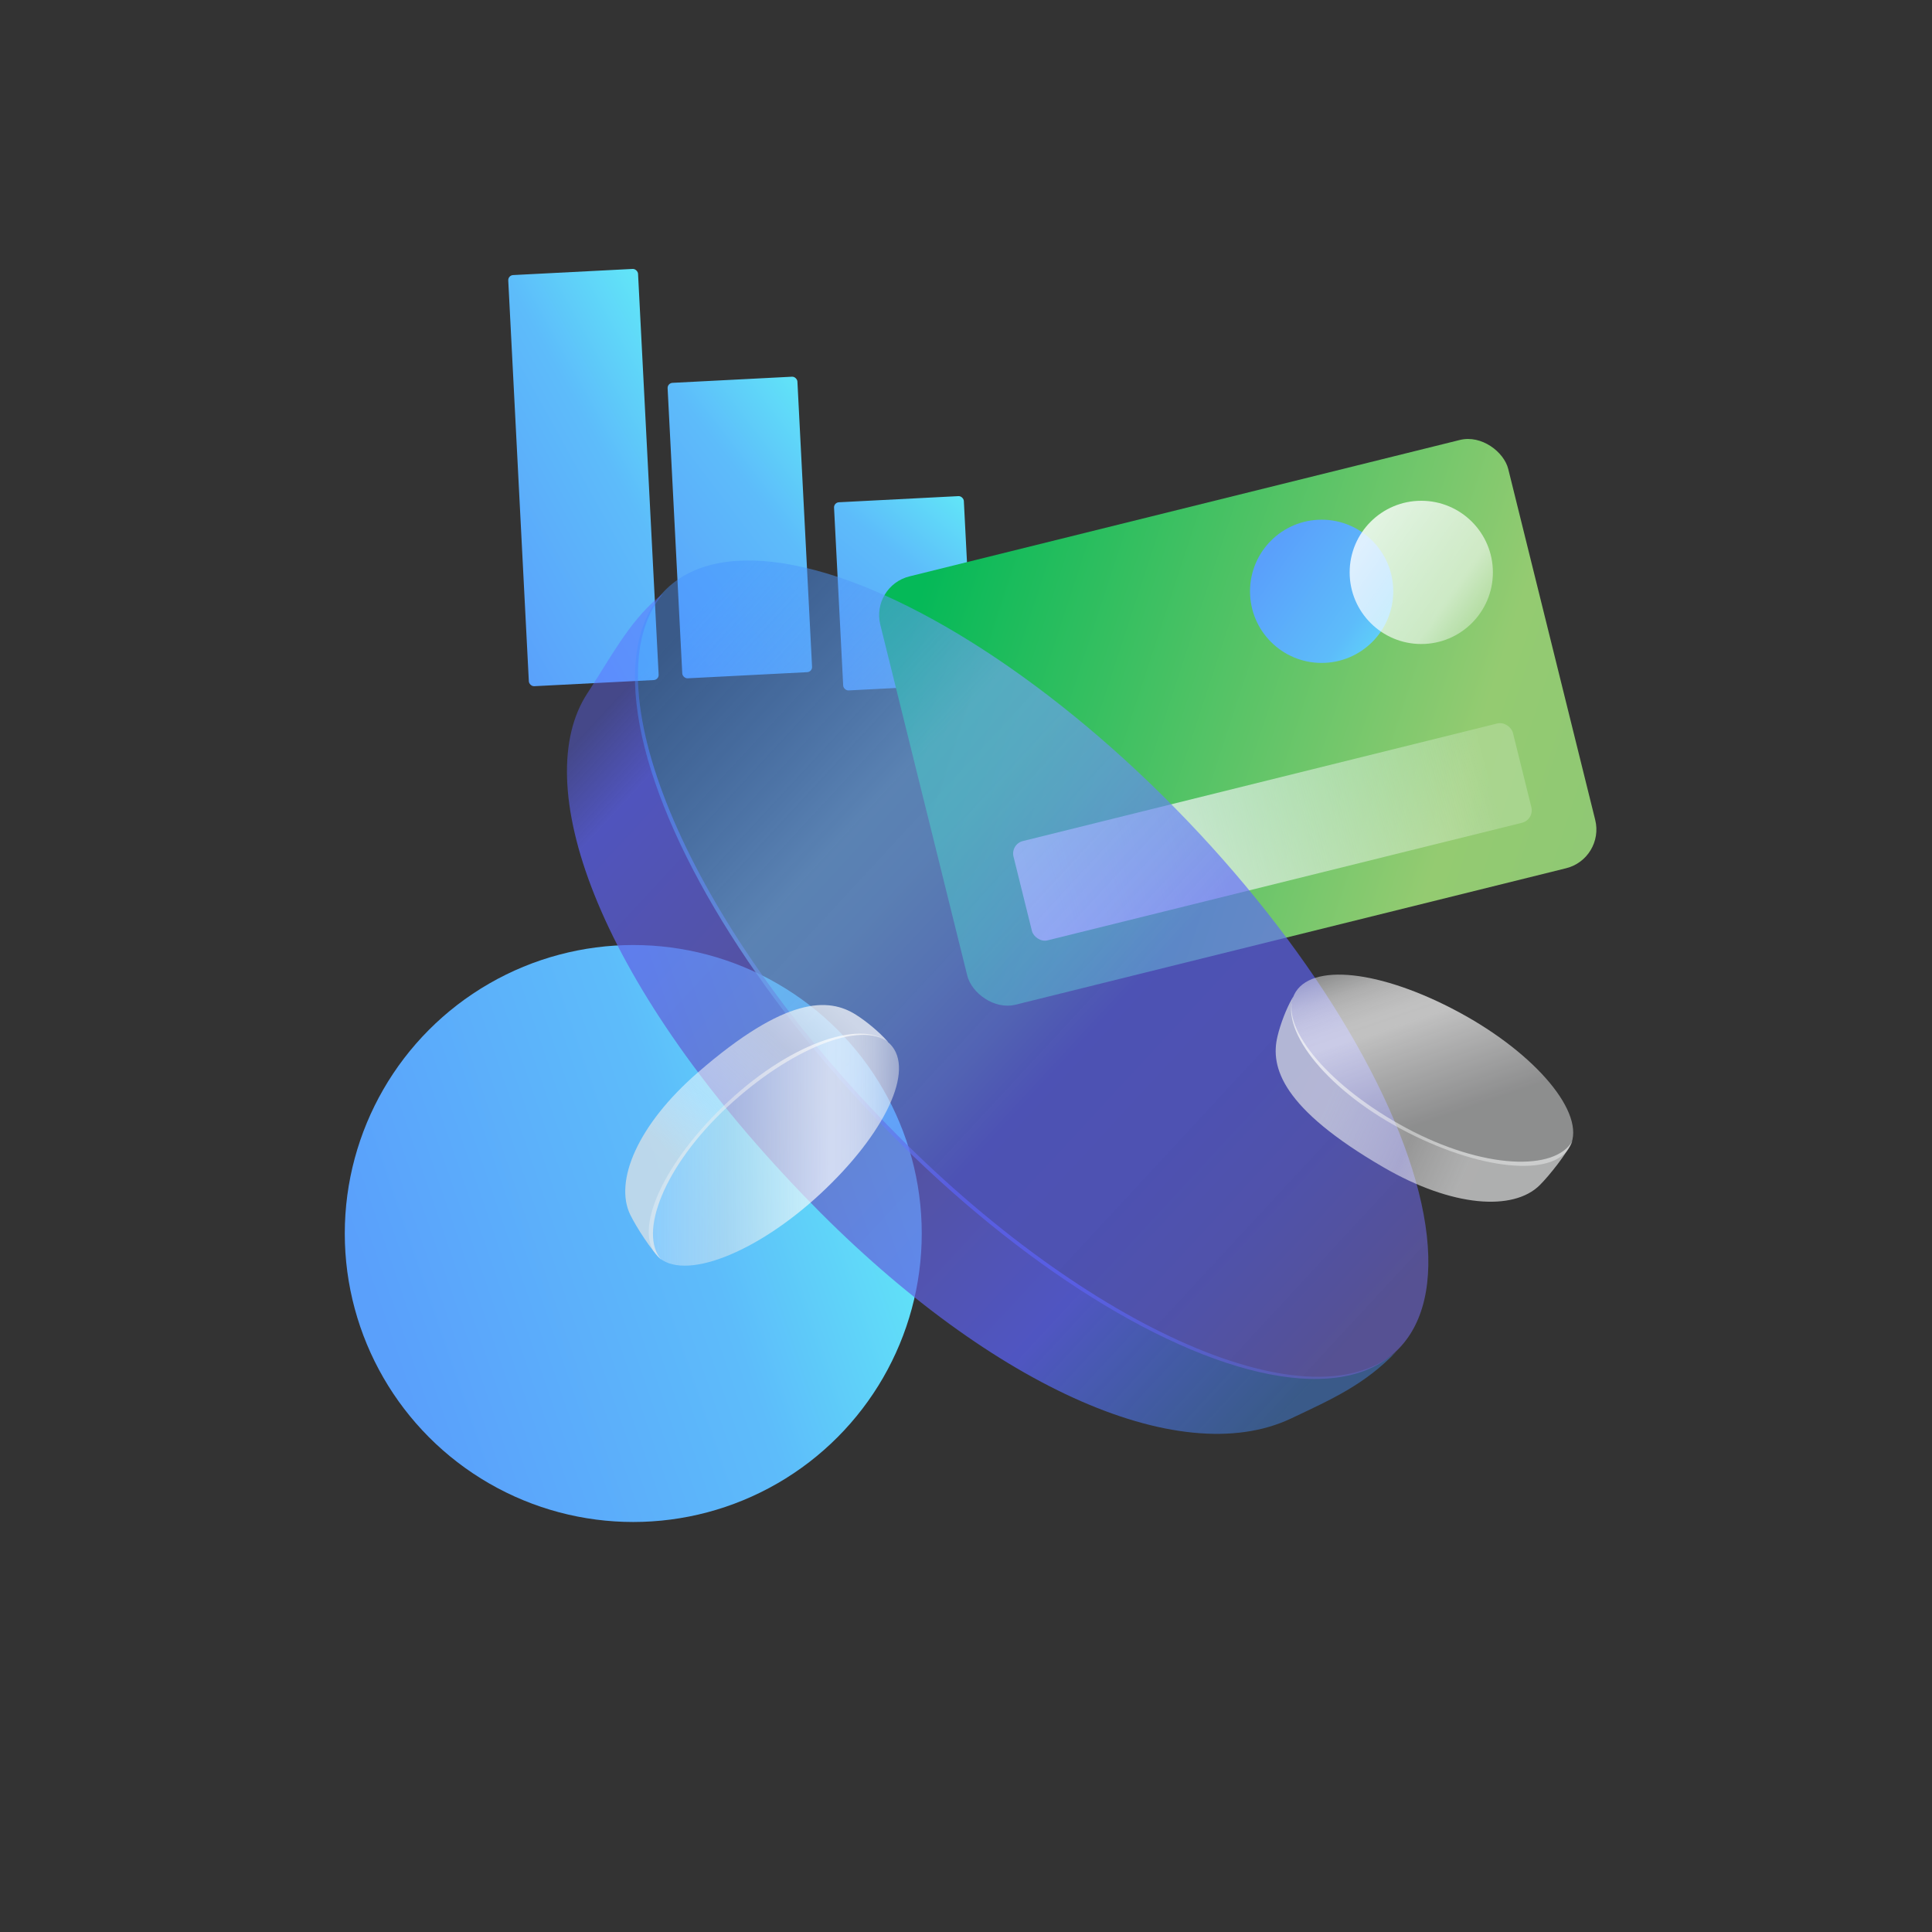 <svg id="Layer_1" data-name="Layer 1" xmlns="http://www.w3.org/2000/svg" xmlns:xlink="http://www.w3.org/1999/xlink" width="2000" height="2000" viewBox="0 0 2000 2000">
  <rect x="0" y="0" width="2000" height="2000" fill="#333333" stroke="none"/>
  <defs>
    <style>
      .cls-1 {
        fill: url(#linear-gradient);
      }

      .cls-2 {
        fill: url(#linear-gradient-2);
      }

      .cls-3 {
        fill: url(#linear-gradient-3);
      }

      .cls-4 {
        fill: url(#linear-gradient-4);
      }

      .cls-5 {
        fill: url(#linear-gradient-5);
      }

      .cls-6 {
        fill: url(#linear-gradient-6);
      }

      .cls-7 {
        fill: url(#linear-gradient-7);
      }

      .cls-8 {
        fill: url(#linear-gradient-8);
      }

      .cls-10, .cls-11, .cls-12, .cls-13, .cls-14, .cls-9 {
        opacity: 0.7;
      }

      .cls-9 {
        fill: url(#linear-gradient-9);
      }

      .cls-10 {
        fill: url(#linear-gradient-10);
      }

      .cls-11 {
        fill: url(#linear-gradient-11);
      }

      .cls-12 {
        fill: url(#linear-gradient-12);
      }

      .cls-13 {
        fill: url(#linear-gradient-13);
      }

      .cls-14 {
        fill: url(#linear-gradient-14);
      }
    </style>
    <linearGradient id="linear-gradient" x1="-897.02" y1="3079.23" x2="-491.88" y2="3454.43" gradientTransform="translate(-1893.73 -881.25) rotate(-61.74)" gradientUnits="userSpaceOnUse">
      <stop offset="0" stop-color="#5aa0fb"/>
      <stop offset="0.62" stop-color="#5dbcfa"/>
      <stop offset="1" stop-color="#61e4f8"/>
    </linearGradient>
    <linearGradient id="linear-gradient-2" x1="-204.19" y1="1633.41" x2="33.35" y2="1633.41" gradientTransform="matrix(1.27, -0.34, 0.46, 0.94, -45.52, -1068.76)" xlink:href="#linear-gradient"/>
    <linearGradient id="linear-gradient-3" x1="-50.69" y1="1558.32" x2="186.14" y2="1558.32" gradientTransform="matrix(1.27, -0.25, 0.46, 0.67, -42.65, -488.8)" xlink:href="#linear-gradient"/>
    <linearGradient id="linear-gradient-4" x1="137.9" y1="1402.28" x2="373.74" y2="1402.28" gradientTransform="matrix(1.27, -0.16, 0.46, 0.43, -38.93, 51.76)" xlink:href="#linear-gradient"/>
    <linearGradient id="linear-gradient-5" x1="945.7" y1="637.65" x2="1854.78" y2="935.7" gradientTransform="translate(217.53 -286.32) rotate(13.92)" gradientUnits="userSpaceOnUse">
      <stop offset="0" stop-color="#05b958"/>
      <stop offset="0.62" stop-color="#94cb71"/>
      <stop offset="1" stop-color="#89c478"/>
    </linearGradient>
    <linearGradient id="linear-gradient-6" x1="1182.59" y1="901.34" x2="2002.84" y2="677.42" gradientTransform="matrix(0.9, 0.24, -0.22, 0.97, 194.52, -291.62)" gradientUnits="userSpaceOnUse">
      <stop offset="0" stop-color="#e8edee"/>
      <stop offset="0.62" stop-color="#fff" stop-opacity="0.2"/>
      <stop offset="1" stop-color="#fff" stop-opacity="0.2"/>
    </linearGradient>
    <linearGradient id="linear-gradient-7" x1="1054.77" y1="83.7" x2="1227.9" y2="140.47" gradientTransform="translate(331.11 179.74) rotate(17.29)" xlink:href="#linear-gradient"/>
    <linearGradient id="linear-gradient-8" x1="1147.43" y1="34.35" x2="1320.56" y2="91.12" gradientTransform="translate(331.11 179.74) rotate(17.29)" gradientUnits="userSpaceOnUse">
      <stop offset="0" stop-color="#fff" stop-opacity="0.8"/>
      <stop offset="0.58" stop-color="#fff" stop-opacity="0.6"/>
      <stop offset="1" stop-color="#fff" stop-opacity="0.1"/>
    </linearGradient>
    <linearGradient id="linear-gradient-9" x1="591.76" y1="772.58" x2="1332.59" y2="1458.65" gradientUnits="userSpaceOnUse">
      <stop offset="0" stop-color="#5c64ff" stop-opacity="0.6"/>
      <stop offset="0.08" stop-color="#5d63f9"/>
      <stop offset="0.43" stop-color="#655ebc"/>
      <stop offset="0.76" stop-color="#5c64ff"/>
      <stop offset="1" stop-color="#4390ff" stop-opacity="0.6"/>
    </linearGradient>
    <linearGradient id="linear-gradient-10" x1="697.21" y1="660.53" x2="1437.08" y2="1345.72" gradientTransform="translate(990.69 -459.8) rotate(43.75)" gradientUnits="userSpaceOnUse">
      <stop offset="0" stop-color="#4390ff" stop-opacity="0.6"/>
      <stop offset="0.27" stop-color="#6ca5ea"/>
      <stop offset="0.34" stop-color="#6ba0ec" stop-opacity="0.99"/>
      <stop offset="0.42" stop-color="#6792f0" stop-opacity="0.97"/>
      <stop offset="0.52" stop-color="#627bf8" stop-opacity="0.93"/>
      <stop offset="0.59" stop-color="#5c64ff" stop-opacity="0.9"/>
      <stop offset="0.73" stop-color="#5d63f9" stop-opacity="0.91"/>
      <stop offset="0.85" stop-color="#5f62e7" stop-opacity="0.94"/>
      <stop offset="0.96" stop-color="#635fc9" stop-opacity="0.98"/>
      <stop offset="1" stop-color="#655ebc"/>
    </linearGradient>
    <linearGradient id="linear-gradient-11" x1="-1134.34" y1="270.45" x2="-913.47" y2="475" gradientTransform="translate(1136.38 2178.94) rotate(90)" gradientUnits="userSpaceOnUse">
      <stop offset="0" stop-color="#fff"/>
      <stop offset="0.22" stop-color="#dfe2e7"/>
      <stop offset="0.53" stop-color="#fff" stop-opacity="0.7"/>
      <stop offset="0.75" stop-color="#e4e5e5"/>
      <stop offset="1" stop-color="#e3e4e5"/>
    </linearGradient>
    <linearGradient id="linear-gradient-12" x1="671.57" y1="1190.12" x2="930.58" y2="1190.12" gradientUnits="userSpaceOnUse">
      <stop offset="0" stop-color="#fff" stop-opacity="0.4"/>
      <stop offset="0.31" stop-color="#ebeced" stop-opacity="0.7"/>
      <stop offset="0.72" stop-color="#fff"/>
      <stop offset="0.78" stop-color="#fefefe" stop-opacity="0.99"/>
      <stop offset="0.84" stop-color="#fcfcfc" stop-opacity="0.95"/>
      <stop offset="0.9" stop-color="#f8f8f8" stop-opacity="0.89"/>
      <stop offset="0.95" stop-color="#f2f3f3" stop-opacity="0.8"/>
      <stop offset="1" stop-color="#ebeced" stop-opacity="0.7"/>
    </linearGradient>
    <linearGradient id="linear-gradient-13" x1="1226.71" y1="2298.24" x2="1447.59" y2="2502.79" gradientTransform="translate(-580.5 -684.46) rotate(-18.87)" gradientUnits="userSpaceOnUse">
      <stop offset="0" stop-color="#dde1e6"/>
      <stop offset="0.22" stop-color="#dfe2e7"/>
      <stop offset="0.53" stop-color="#fff" stop-opacity="0.7"/>
      <stop offset="0.75" stop-color="#e4e5e5"/>
      <stop offset="1" stop-color="#e3e4e5"/>
    </linearGradient>
    <linearGradient id="linear-gradient-14" x1="-1356.22" y1="3551.17" x2="-1097.21" y2="3551.17" gradientTransform="translate(-2274.9 1095.47) rotate(-108.87)" gradientUnits="userSpaceOnUse">
      <stop offset="0" stop-color="#ebeced" stop-opacity="0.7"/>
      <stop offset="0.31" stop-color="#ebeced" stop-opacity="0.7"/>
      <stop offset="0.72" stop-color="#fff"/>
      <stop offset="0.78" stop-color="#fefefe" stop-opacity="0.99"/>
      <stop offset="0.84" stop-color="#fcfcfc" stop-opacity="0.95"/>
      <stop offset="0.9" stop-color="#f8f8f8" stop-opacity="0.89"/>
      <stop offset="0.95" stop-color="#f2f3f3" stop-opacity="0.8"/>
      <stop offset="1" stop-color="#ebeced" stop-opacity="0.7"/>
    </linearGradient>
  </defs>
  <g>
    <circle class="cls-1" cx="655.55" cy="1276.92" r="298.64"/>
    <g>
      <rect class="cls-2" x="536.75" y="281.24" width="134.54" height="426.16" rx="5.3" transform="translate(-24.6 31.68) rotate(-2.94)"/>
      <rect class="cls-3" x="698.65" y="392.87" width="134.54" height="306.27" rx="5.3" transform="translate(-27.04 40.07) rotate(-2.94)"/>
      <rect class="cls-4" x="868.09" y="516.55" width="134.54" height="195.04" rx="5.3" transform="translate(-30.31 48.87) rotate(-2.94)"/>
    </g>
    <g>
      <rect class="cls-5" x="946.46" y="519.3" width="669.74" height="456.79" rx="41.31" transform="translate(-142.25 330.25) rotate(-13.92)"/>
      <rect class="cls-6" x="1050.91" y="808.18" width="532.65" height="105.93" rx="13.3" transform="translate(-168.49 342.22) rotate(-13.92)"/>
      <circle class="cls-7" cx="1368.15" cy="612.12" r="74.14"/>
      <circle class="cls-8" cx="1471.3" cy="592.54" r="74.14"/>
    </g>
    <g>
      <path class="cls-9" d="M1445.35,1399.23c-32.2,34-67.26,49.49-108.77,69.15-116.19,55-316-34.75-505-231.13-219.35-228-282.9-428.58-223.7-519.32,24.48-37.51,42.93-73.31,72.88-98.94,1.77-1.52,3.61-3,5.48-4.39C610.07,706.1,707.39,944,910,1155.73,1115.94,1370.83,1353.66,1478.44,1445.35,1399.23Z"/>
      <ellipse class="cls-10" cx="1067.97" cy="1003.89" rx="223.06" ry="546.21" transform="translate(-397.69 1017.21) rotate(-43.75)"/>
    </g>
    <g>
      <path class="cls-11" d="M684.84,1304.41c-10.47-9.59-26.34-34.52-32.38-46.88-16.92-34.63,7.58-93.15,69.91-147.27,91.52-79.46,135.68-77.53,163.58-59.88,11.53,7.29,24.33,18.12,32.21,27,.47.53.92,1.08,1.35,1.64-28.12-22.72-101.26,6.29-166.33,66.68C687.06,1207.1,660.49,1277.08,684.84,1304.41Z"/>
      <path class="cls-12" d="M849.24,1235.83c-67,62.17-142.52,91.07-168.7,64.55s6.89-98.42,73.87-160.59,140.77-85.49,167-59S916.22,1173.67,849.24,1235.83Z"/>
    </g>
    <g>
      <path class="cls-13" d="M1627.9,1181c-5.7,13-24.15,36.08-33.9,45.8-27.29,27.21-90.59,23-162-18.53-104.78-60.91-117.24-103.33-109.56-135.42,3.17-13.27,9.27-28.89,15.17-39.23.35-.62.72-1.22,1.11-1.81-12.39,34,38.7,93.79,116.89,135.83C1535.1,1210.34,1609.91,1212.85,1627.9,1181Z"/>
      <path class="cls-14" d="M1509.84,1047.58c80.49,43.28,132.26,105.41,115.63,138.76s-95.36,25.31-175.84-18-126.43-105.56-109.8-138.91S1429.35,1004.3,1509.84,1047.58Z"/>
    </g>
  </g>
</svg>
